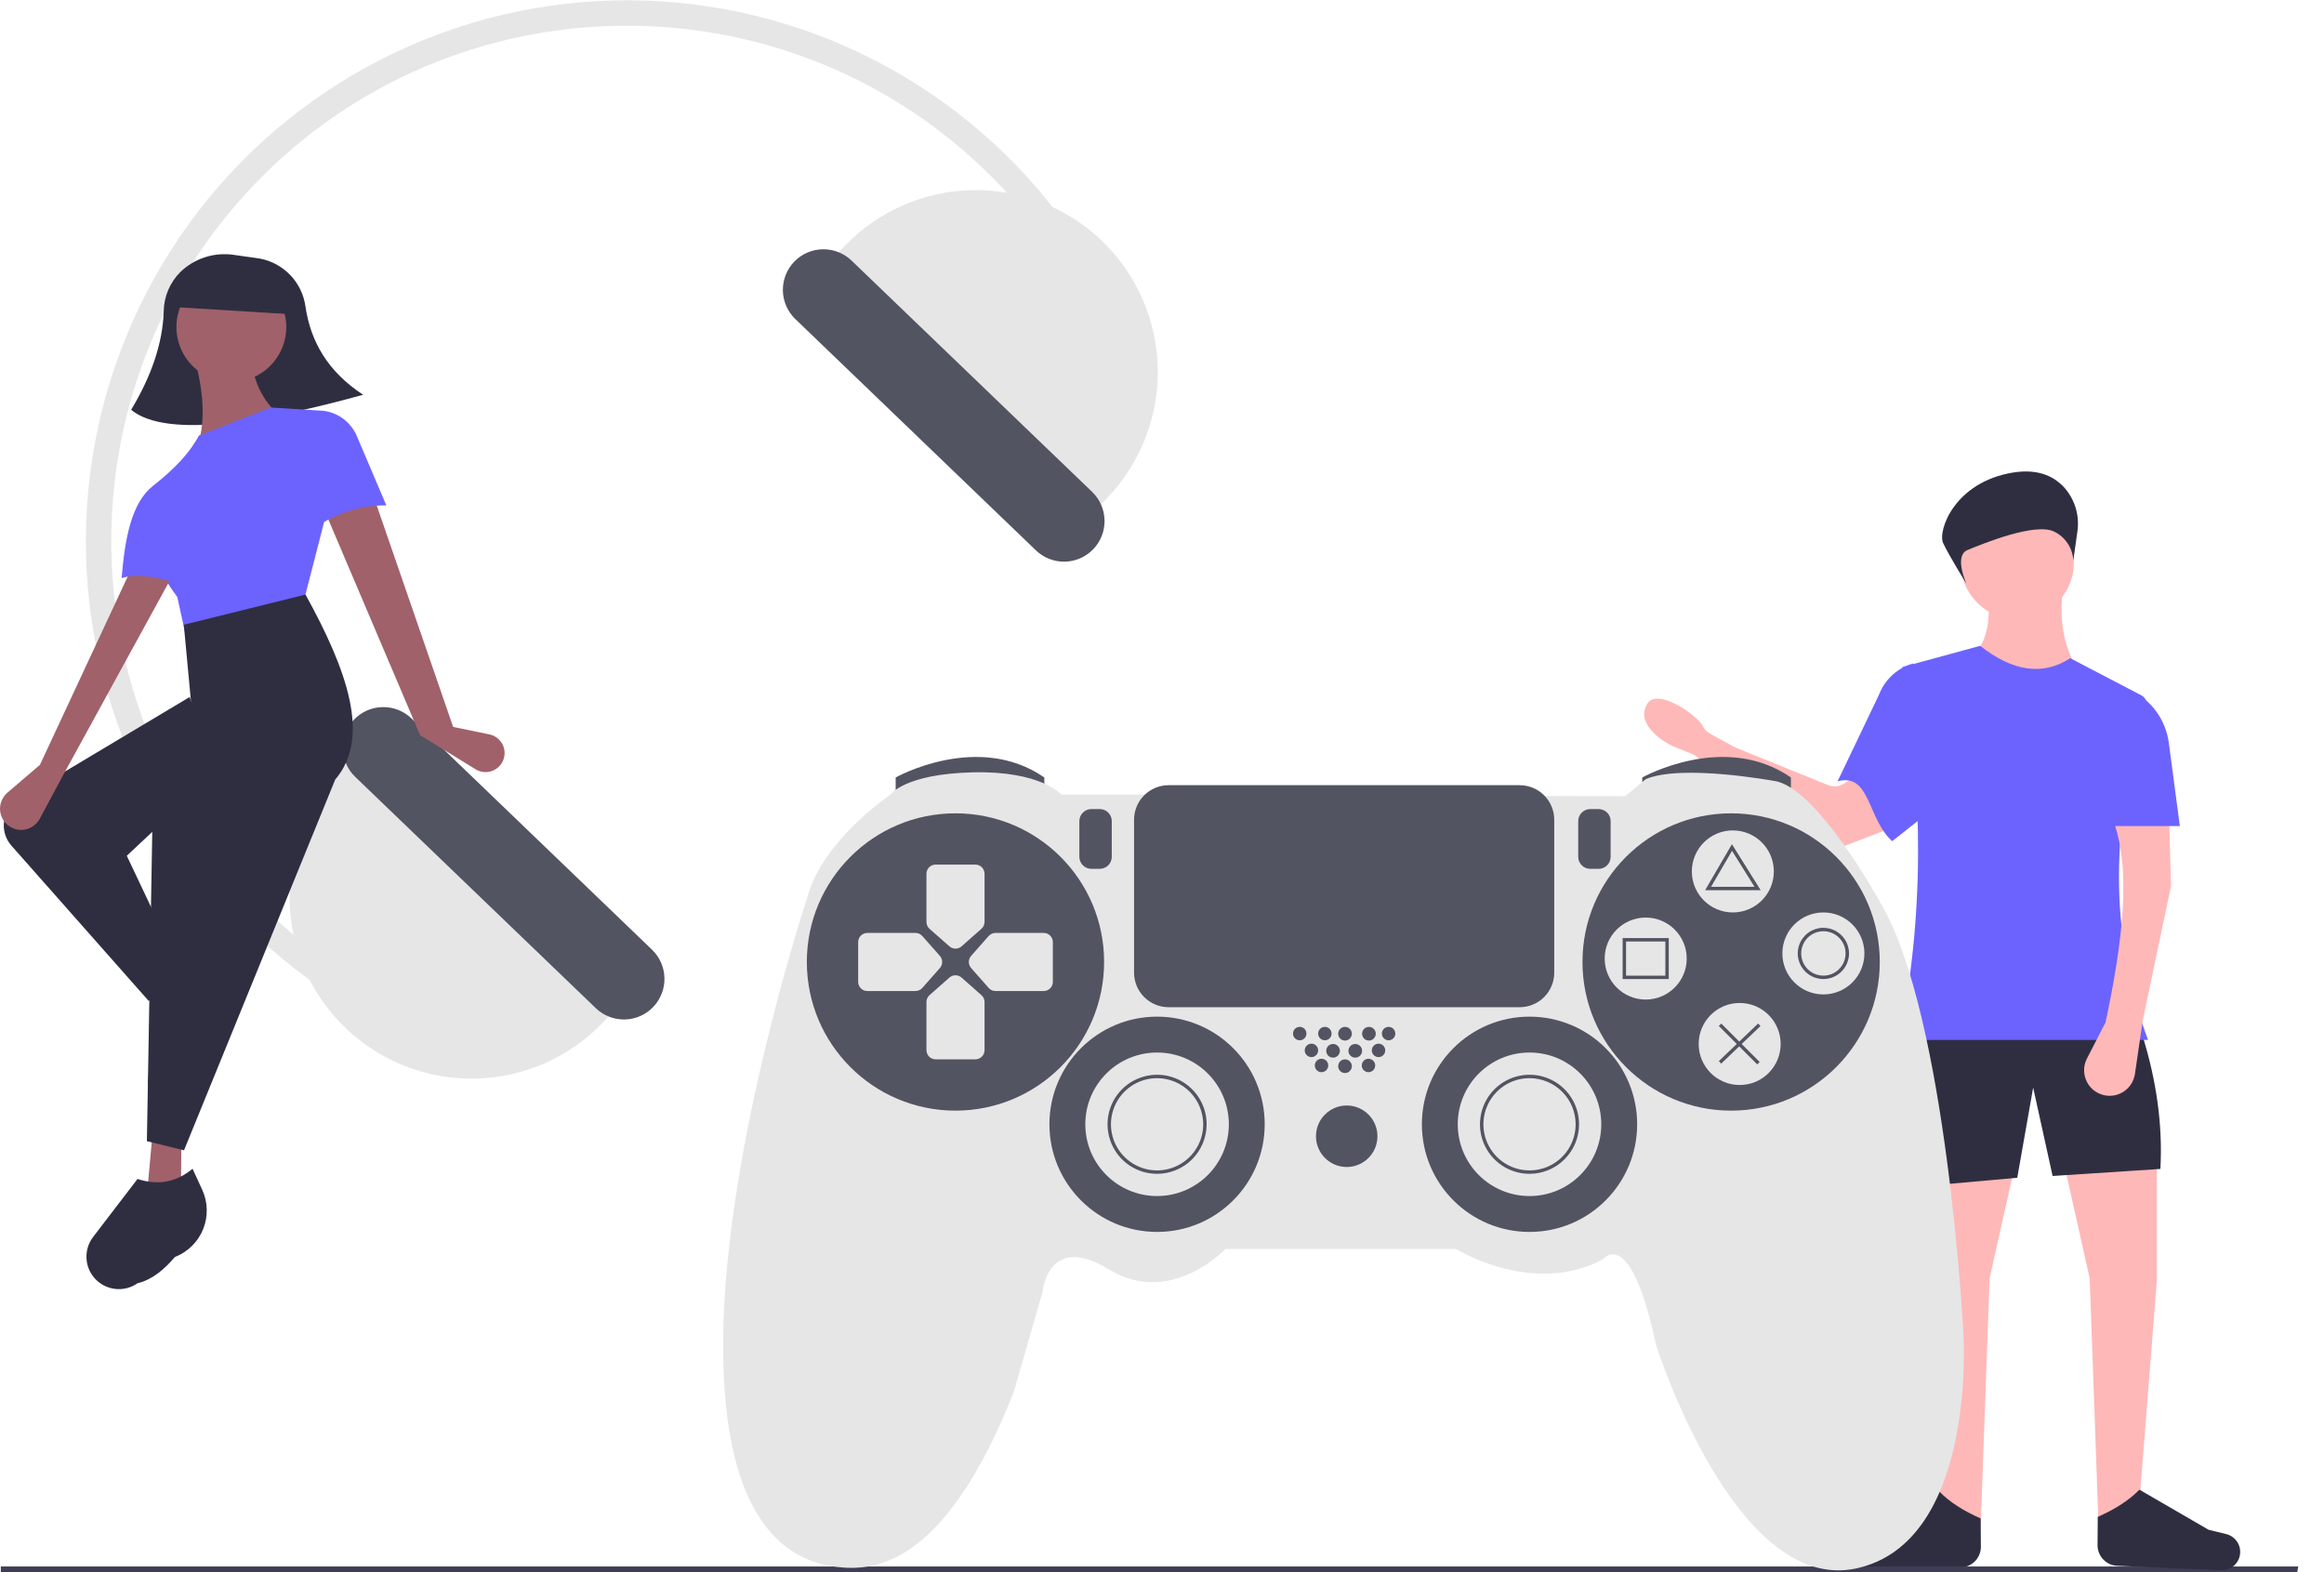 <svg width="68" height="46" viewBox="0 0 68 46" fill="none" xmlns="http://www.w3.org/2000/svg">
<g clip-path="url(#clip0_1275_10138)">
<path d="M57.732 19.207C58.659 20.179 59.693 20.334 60.834 19.672C60.356 18.905 60.242 18.07 60.369 17.19H58.146C58.244 17.963 58.218 18.683 57.732 19.207Z" fill="#FFB8B8"/>
<path d="M61.403 44.646L62.593 44.026L63.11 37.459V33.995L60.369 33.943L61.145 37.407L61.403 44.646Z" fill="#FFB8B8"/>
<path d="M57.956 44.646L56.767 44.026L56.25 37.459V33.995L58.99 33.943L58.215 37.407L57.956 44.646Z" fill="#FFB8B8"/>
<path d="M56.129 34.719L59.025 34.46L59.49 31.823L60.059 34.408L63.213 34.202C63.282 32.945 63.107 31.652 62.696 30.324L55.767 30.169L56.129 34.719Z" fill="#2F2E41"/>
<path d="M53.12 24.815L49.637 22.133C49.6 22.105 49.561 22.082 49.519 22.065L49.012 21.859C48.606 21.694 47.831 21.144 48.209 20.577C48.513 20.12 49.679 20.939 49.822 21.242C49.868 21.337 49.942 21.416 50.035 21.466L50.743 21.854C50.76 21.864 50.778 21.872 50.796 21.88L53.491 22.972C53.565 23.002 53.646 23.014 53.727 23.007C53.807 23 53.884 22.973 53.952 22.93L54.441 22.62C54.51 22.576 54.59 22.55 54.672 22.543C54.754 22.537 54.836 22.55 54.912 22.583C54.987 22.615 55.054 22.665 55.106 22.729C55.158 22.793 55.193 22.869 55.209 22.95L55.37 23.765C55.394 23.882 55.375 24.004 55.317 24.108C55.259 24.213 55.166 24.294 55.054 24.337L53.609 24.887C53.528 24.918 53.441 24.928 53.355 24.915C53.269 24.902 53.188 24.868 53.12 24.815Z" fill="#FFB8B8"/>
<path d="M53.767 22.861C54.731 22.602 54.63 23.95 55.365 24.612L56.812 23.47L55.974 19.414C55.749 19.478 55.542 19.593 55.37 19.751C55.198 19.909 55.064 20.105 54.981 20.323L53.767 22.861Z" fill="#6C63FF"/>
<path d="M55.56 30.427H62.851C61.671 27.247 61.786 23.977 62.791 20.645C62.807 20.589 62.804 20.53 62.782 20.477C62.76 20.423 62.72 20.379 62.668 20.352L60.576 19.258C59.754 19.793 58.871 19.629 57.939 18.896L55.664 19.517C56.283 23.237 56.301 26.88 55.56 30.427Z" fill="#6C63FF"/>
<path d="M57.383 45.861L54.345 45.989C54.213 45.995 54.083 45.952 53.981 45.867C53.879 45.783 53.812 45.664 53.792 45.533C53.772 45.401 53.803 45.266 53.877 45.155C53.952 45.044 54.065 44.965 54.195 44.933L54.71 44.806L56.736 43.632C57.036 43.943 57.449 44.206 57.954 44.429L57.96 45.255C57.961 45.411 57.902 45.561 57.794 45.674C57.687 45.787 57.539 45.854 57.383 45.861Z" fill="#2F2E41"/>
<path d="M67.217 46H0.024V45.834H67.247L67.217 46Z" fill="#3F3D56"/>
<path d="M61.951 45.814L64.989 45.943C65.121 45.949 65.251 45.905 65.353 45.821C65.455 45.737 65.522 45.617 65.542 45.486C65.562 45.354 65.531 45.219 65.457 45.108C65.382 44.997 65.269 44.918 65.139 44.886L64.624 44.76L62.599 43.586C62.298 43.897 61.885 44.159 61.38 44.383L61.374 45.209C61.373 45.364 61.432 45.515 61.54 45.628C61.648 45.741 61.795 45.808 61.951 45.814Z" fill="#2F2E41"/>
<path d="M59.025 18.121C59.938 18.121 60.679 17.38 60.679 16.466C60.679 15.552 59.938 14.812 59.025 14.812C58.111 14.812 57.37 15.552 57.37 16.466C57.37 17.38 58.111 18.121 59.025 18.121Z" fill="#FFB8B8"/>
<path d="M61.61 29.91L61.063 30.973C61.015 31.067 60.987 31.17 60.982 31.275C60.976 31.38 60.993 31.486 61.031 31.584C61.069 31.682 61.127 31.772 61.202 31.846C61.277 31.92 61.367 31.978 61.466 32.015C61.57 32.054 61.682 32.069 61.793 32.059C61.904 32.05 62.012 32.015 62.108 31.958C62.204 31.902 62.286 31.824 62.349 31.731C62.411 31.639 62.452 31.533 62.468 31.423L62.696 29.858L63.523 25.929L63.471 23.964H61.817C62.381 25.425 62.101 27.581 61.61 29.91Z" fill="#FFB8B8"/>
<path d="M61.558 24.17H63.782L63.459 21.732C63.415 21.401 63.289 21.087 63.093 20.817C62.896 20.548 62.635 20.332 62.334 20.189L61.558 24.17Z" fill="#6C63FF"/>
<path d="M60.784 15.555C60.817 15.334 60.803 15.108 60.743 14.893C60.683 14.678 60.579 14.478 60.436 14.306C60.154 13.972 59.681 13.698 58.896 13.827C57.183 14.108 56.689 15.534 56.857 15.893C57.025 16.252 57.539 17.083 57.539 17.083C57.539 17.083 57.161 16.26 57.571 16.092C57.981 15.925 59.566 15.265 60.12 15.562C60.276 15.641 60.409 15.76 60.505 15.907C60.601 16.053 60.656 16.223 60.665 16.398L60.784 15.555Z" fill="#2F2E41"/>
<path d="M32.464 8.669L31.799 9.006C31.033 7.497 30.018 6.129 28.796 4.957C22.798 -0.809 13.227 -0.62 7.461 5.378C1.695 11.376 1.883 20.946 7.881 26.713C9.023 27.812 10.331 28.725 11.757 29.417L11.431 30.089C9.171 28.991 7.205 27.372 5.694 25.364C4.184 23.356 3.173 21.018 2.744 18.542C2.316 16.067 2.483 13.525 3.232 11.126C3.98 8.728 5.289 6.542 7.049 4.749C8.81 2.957 10.971 1.609 13.355 0.816C15.74 0.024 18.278 -0.189 20.762 0.194C23.245 0.577 25.601 1.545 27.636 3.019C29.671 4.492 31.326 6.429 32.464 8.669Z" fill="#E6E6E6"/>
<path d="M9.958 22.547C8.979 23.565 8.445 24.93 8.473 26.341C8.501 27.753 9.088 29.096 10.106 30.074C11.124 31.053 12.489 31.587 13.9 31.559C15.312 31.531 16.655 30.944 17.633 29.926L18.55 28.973L10.874 21.594L9.958 22.547Z" fill="#E6E6E6"/>
<path d="M10.36 21.052C10.142 21.279 10.023 21.584 10.03 21.898C10.036 22.213 10.166 22.512 10.393 22.73L17.433 29.498C17.66 29.716 17.964 29.835 18.279 29.829C18.593 29.823 18.893 29.692 19.111 29.465C19.329 29.238 19.448 28.934 19.442 28.619C19.436 28.305 19.305 28.005 19.078 27.787L12.038 21.019C11.811 20.801 11.507 20.683 11.192 20.689C10.878 20.695 10.578 20.826 10.36 21.052Z" fill="#535461"/>
<path d="M31.474 15.528L32.391 14.575C33.369 13.557 33.904 12.192 33.876 10.781C33.848 9.369 33.261 8.026 32.243 7.048C31.739 6.563 31.144 6.183 30.493 5.928C29.842 5.673 29.147 5.549 28.448 5.563C27.037 5.591 25.694 6.178 24.715 7.196L23.799 8.149L31.474 15.528Z" fill="#E6E6E6"/>
<path d="M23.238 7.657C23.02 7.884 22.901 8.188 22.907 8.503C22.913 8.818 23.044 9.117 23.271 9.335L30.311 16.103C30.538 16.321 30.842 16.44 31.156 16.434C31.471 16.427 31.77 16.296 31.988 16.07C32.206 15.843 32.325 15.539 32.319 15.224C32.313 14.909 32.182 14.61 31.956 14.392L24.916 7.624C24.689 7.406 24.384 7.287 24.07 7.294C23.755 7.3 23.456 7.431 23.238 7.657Z" fill="#535461"/>
<path d="M26.207 23.298V22.748C26.207 22.748 28.607 21.398 30.557 22.748V23.248L26.207 23.298Z" fill="#535461"/>
<path d="M48.053 23.298V22.748C48.053 22.748 50.453 21.398 52.402 22.748V23.248L48.053 23.298Z" fill="#535461"/>
<path d="M33.406 23.248H31.056C31.056 23.248 30.457 22.548 28.457 22.598C26.457 22.648 26.058 23.248 26.058 23.248C26.058 23.248 24.083 24.572 23.633 26.222C23.633 26.222 21.209 33.495 21.159 39.194C21.109 44.893 23.308 45.693 24.458 45.843C25.608 45.993 27.657 45.793 29.657 40.744L30.507 37.795C30.507 37.795 30.657 36.045 32.456 37.145C34.256 38.245 35.855 36.545 35.855 36.545H42.604C42.604 36.545 44.854 37.945 46.903 36.845C46.903 36.845 47.703 35.795 48.453 39.344C48.453 39.344 50.752 46.643 54.302 45.893C57.851 45.143 57.451 39.044 57.451 39.044C57.451 39.044 56.976 29.721 55.027 26.422C55.027 26.422 53.152 22.998 51.902 22.848C51.902 22.848 49.203 22.348 48.153 22.798L47.553 23.298L33.406 23.248Z" fill="#E6E6E6"/>
<path d="M27.957 32.496C30.359 32.496 32.306 30.548 32.306 28.146C32.306 25.744 30.359 23.797 27.957 23.797C25.555 23.797 23.608 25.744 23.608 28.146C23.608 30.548 25.555 32.496 27.957 32.496Z" fill="#535461"/>
<path d="M50.653 32.496C53.054 32.496 55.002 30.548 55.002 28.146C55.002 25.744 53.054 23.797 50.653 23.797C48.251 23.797 46.303 25.744 46.303 28.146C46.303 30.548 48.251 32.496 50.653 32.496Z" fill="#535461"/>
<path d="M28.715 27.177L28.135 27.689C28.086 27.733 28.023 27.756 27.957 27.756C27.892 27.756 27.829 27.733 27.779 27.689L27.199 27.177C27.17 27.151 27.147 27.121 27.132 27.086C27.116 27.052 27.108 27.014 27.108 26.977V25.565C27.108 25.494 27.136 25.426 27.187 25.375C27.237 25.325 27.305 25.297 27.377 25.297H28.539C28.61 25.297 28.678 25.325 28.729 25.375C28.779 25.425 28.808 25.494 28.808 25.565V26.976C28.808 27.014 28.799 27.051 28.783 27.086C28.767 27.121 28.744 27.151 28.715 27.177Z" fill="#E6E6E6"/>
<path d="M28.715 29.116L28.135 28.603C28.086 28.56 28.023 28.536 27.957 28.536C27.892 28.536 27.829 28.56 27.779 28.603L27.199 29.116C27.17 29.141 27.147 29.172 27.132 29.206C27.116 29.241 27.108 29.278 27.108 29.316V30.726C27.108 30.797 27.136 30.865 27.186 30.916C27.236 30.966 27.304 30.995 27.376 30.995H28.539C28.61 30.995 28.678 30.967 28.729 30.916C28.779 30.866 28.808 30.798 28.808 30.727V29.317C28.808 29.278 28.799 29.241 28.783 29.206C28.767 29.171 28.744 29.141 28.715 29.116Z" fill="#E6E6E6"/>
<path d="M26.988 28.905L27.501 28.324C27.544 28.275 27.568 28.212 27.568 28.146C27.568 28.081 27.544 28.018 27.501 27.969L26.988 27.388C26.963 27.36 26.932 27.337 26.898 27.321C26.863 27.305 26.826 27.297 26.788 27.297H25.378C25.307 27.297 25.238 27.325 25.188 27.376C25.138 27.426 25.11 27.495 25.11 27.566V28.728C25.11 28.799 25.138 28.868 25.188 28.918C25.238 28.968 25.306 28.997 25.378 28.997H26.788C26.826 28.997 26.863 28.988 26.898 28.972C26.932 28.956 26.963 28.934 26.988 28.905Z" fill="#E6E6E6"/>
<path d="M28.927 28.905L28.415 28.324C28.372 28.275 28.348 28.211 28.348 28.146C28.348 28.081 28.372 28.017 28.415 27.968L28.928 27.387C28.953 27.359 28.984 27.336 29.018 27.32C29.053 27.305 29.09 27.297 29.128 27.296H30.538C30.609 27.296 30.677 27.324 30.728 27.375C30.778 27.425 30.806 27.493 30.806 27.564V28.728C30.807 28.799 30.779 28.867 30.728 28.918C30.678 28.968 30.61 28.996 30.539 28.997H29.128C29.09 28.997 29.052 28.988 29.018 28.973C28.983 28.957 28.952 28.934 28.927 28.905Z" fill="#E6E6E6"/>
<path d="M33.856 36.045C35.595 36.045 37.005 34.635 37.005 32.895C37.005 31.156 35.595 29.746 33.856 29.746C32.117 29.746 30.706 31.156 30.706 32.895C30.706 34.635 32.117 36.045 33.856 36.045Z" fill="#535461"/>
<path d="M44.754 36.045C46.493 36.045 47.903 34.635 47.903 32.895C47.903 31.156 46.493 29.746 44.754 29.746C43.014 29.746 41.604 31.156 41.604 32.895C41.604 34.635 43.014 36.045 44.754 36.045Z" fill="#535461"/>
<path d="M33.856 34.995C35.016 34.995 35.956 34.055 35.956 32.895C35.956 31.736 35.016 30.796 33.856 30.796C32.696 30.796 31.756 31.736 31.756 32.895C31.756 34.055 32.696 34.995 33.856 34.995Z" fill="#E6E6E6"/>
<path d="M33.856 34.345C33.569 34.345 33.289 34.26 33.05 34.101C32.812 33.942 32.626 33.715 32.517 33.45C32.407 33.185 32.378 32.894 32.434 32.613C32.49 32.331 32.628 32.073 32.831 31.87C33.034 31.668 33.292 31.53 33.573 31.474C33.854 31.418 34.146 31.446 34.411 31.556C34.676 31.666 34.902 31.852 35.061 32.09C35.221 32.328 35.306 32.609 35.306 32.895C35.305 33.28 35.152 33.648 34.881 33.92C34.609 34.192 34.24 34.345 33.856 34.345ZM33.856 31.546C33.589 31.546 33.328 31.625 33.106 31.773C32.884 31.922 32.711 32.132 32.609 32.379C32.507 32.626 32.48 32.897 32.532 33.159C32.584 33.421 32.713 33.661 32.902 33.85C33.09 34.039 33.331 34.167 33.593 34.219C33.855 34.271 34.126 34.245 34.373 34.142C34.619 34.04 34.83 33.867 34.978 33.645C35.127 33.423 35.206 33.163 35.206 32.895C35.205 32.538 35.063 32.195 34.81 31.942C34.557 31.689 34.214 31.546 33.856 31.546Z" fill="#535461"/>
<path d="M44.754 34.995C45.913 34.995 46.853 34.055 46.853 32.895C46.853 31.736 45.913 30.796 44.754 30.796C43.594 30.796 42.654 31.736 42.654 32.895C42.654 34.055 43.594 34.995 44.754 34.995Z" fill="#E6E6E6"/>
<path d="M44.754 34.345C44.467 34.345 44.187 34.26 43.948 34.101C43.71 33.942 43.524 33.715 43.414 33.45C43.305 33.185 43.276 32.894 43.332 32.613C43.388 32.331 43.526 32.073 43.729 31.87C43.931 31.668 44.19 31.53 44.471 31.474C44.752 31.418 45.044 31.446 45.308 31.556C45.573 31.666 45.8 31.852 45.959 32.09C46.118 32.328 46.203 32.609 46.203 32.895C46.203 33.28 46.05 33.648 45.778 33.92C45.507 34.192 45.138 34.345 44.754 34.345ZM44.754 31.546C44.487 31.546 44.226 31.625 44.004 31.773C43.782 31.922 43.609 32.132 43.507 32.379C43.404 32.626 43.378 32.897 43.43 33.159C43.482 33.421 43.611 33.661 43.799 33.85C43.988 34.039 44.228 34.167 44.49 34.219C44.752 34.271 45.023 34.245 45.27 34.142C45.517 34.04 45.728 33.867 45.876 33.645C46.024 33.423 46.103 33.163 46.103 32.895C46.103 32.538 45.961 32.195 45.708 31.942C45.455 31.689 45.111 31.546 44.754 31.546Z" fill="#535461"/>
<path d="M39.405 34.145C39.902 34.145 40.304 33.742 40.304 33.245C40.304 32.749 39.902 32.346 39.405 32.346C38.908 32.346 38.505 32.749 38.505 33.245C38.505 33.742 38.908 34.145 39.405 34.145Z" fill="#535461"/>
<path d="M38.03 30.438C38.138 30.438 38.226 30.35 38.226 30.242C38.226 30.133 38.138 30.045 38.03 30.045C37.921 30.045 37.833 30.133 37.833 30.242C37.833 30.35 37.921 30.438 38.03 30.438Z" fill="#535461"/>
<path d="M38.765 30.438C38.874 30.438 38.962 30.35 38.962 30.242C38.962 30.133 38.874 30.045 38.765 30.045C38.657 30.045 38.569 30.133 38.569 30.242C38.569 30.35 38.657 30.438 38.765 30.438Z" fill="#535461"/>
<path d="M38.667 31.371C38.776 31.371 38.864 31.283 38.864 31.174C38.864 31.066 38.776 30.978 38.667 30.978C38.559 30.978 38.471 31.066 38.471 31.174C38.471 31.283 38.559 31.371 38.667 31.371Z" fill="#535461"/>
<path d="M39.355 31.396C39.465 31.396 39.555 31.306 39.555 31.196C39.555 31.086 39.465 30.996 39.355 30.996C39.244 30.996 39.155 31.086 39.155 31.196C39.155 31.306 39.244 31.396 39.355 31.396Z" fill="#535461"/>
<path d="M40.041 31.371C40.15 31.371 40.238 31.283 40.238 31.174C40.238 31.066 40.15 30.978 40.041 30.978C39.933 30.978 39.845 31.066 39.845 31.174C39.845 31.283 39.933 31.371 40.041 31.371Z" fill="#535461"/>
<path d="M38.373 30.93C38.481 30.93 38.569 30.842 38.569 30.733C38.569 30.625 38.481 30.537 38.373 30.537C38.264 30.537 38.176 30.625 38.176 30.733C38.176 30.842 38.264 30.93 38.373 30.93Z" fill="#535461"/>
<path d="M39.005 30.946C39.115 30.946 39.205 30.856 39.205 30.746C39.205 30.635 39.115 30.546 39.005 30.546C38.894 30.546 38.805 30.635 38.805 30.746C38.805 30.856 38.894 30.946 39.005 30.946Z" fill="#535461"/>
<path d="M39.655 30.946C39.765 30.946 39.855 30.856 39.855 30.746C39.855 30.635 39.765 30.546 39.655 30.546C39.544 30.546 39.455 30.635 39.455 30.746C39.455 30.856 39.544 30.946 39.655 30.946Z" fill="#535461"/>
<path d="M40.336 30.93C40.444 30.93 40.532 30.842 40.532 30.733C40.532 30.625 40.444 30.537 40.336 30.537C40.227 30.537 40.139 30.625 40.139 30.733C40.139 30.842 40.227 30.93 40.336 30.93Z" fill="#535461"/>
<path d="M39.355 30.446C39.465 30.446 39.555 30.356 39.555 30.246C39.555 30.135 39.465 30.046 39.355 30.046C39.244 30.046 39.155 30.135 39.155 30.246C39.155 30.356 39.244 30.446 39.355 30.446Z" fill="#535461"/>
<path d="M40.055 30.446C40.165 30.446 40.255 30.356 40.255 30.246C40.255 30.135 40.165 30.046 40.055 30.046C39.944 30.046 39.855 30.135 39.855 30.246C39.855 30.356 39.944 30.446 40.055 30.446Z" fill="#535461"/>
<path d="M40.63 30.438C40.739 30.438 40.827 30.35 40.827 30.242C40.827 30.133 40.739 30.045 40.63 30.045C40.522 30.045 40.434 30.133 40.434 30.242C40.434 30.35 40.522 30.438 40.63 30.438Z" fill="#535461"/>
<path d="M31.931 23.673C31.839 23.673 31.75 23.71 31.685 23.776C31.619 23.841 31.583 23.93 31.582 24.022V25.072C31.583 25.164 31.619 25.253 31.685 25.318C31.75 25.384 31.839 25.421 31.931 25.421H32.181C32.274 25.421 32.362 25.384 32.428 25.318C32.493 25.253 32.53 25.164 32.53 25.072V24.022C32.53 23.93 32.493 23.841 32.428 23.776C32.362 23.71 32.274 23.673 32.181 23.673H31.931Z" fill="#535461"/>
<path d="M46.528 23.673C46.436 23.673 46.347 23.71 46.282 23.776C46.216 23.841 46.179 23.93 46.179 24.022V25.072C46.179 25.164 46.216 25.253 46.282 25.318C46.347 25.384 46.436 25.421 46.528 25.421H46.778C46.871 25.421 46.959 25.384 47.025 25.318C47.09 25.253 47.127 25.164 47.127 25.072V24.022C47.127 23.93 47.09 23.841 47.025 23.776C46.959 23.71 46.871 23.673 46.778 23.673H46.528Z" fill="#535461"/>
<path d="M50.702 26.697C51.365 26.697 51.902 26.16 51.902 25.497C51.902 24.834 51.365 24.297 50.702 24.297C50.04 24.297 49.503 24.834 49.503 25.497C49.503 26.16 50.04 26.697 50.702 26.697Z" fill="#E6E6E6"/>
<path d="M48.153 29.246C48.816 29.246 49.353 28.709 49.353 28.046C49.353 27.384 48.816 26.847 48.153 26.847C47.49 26.847 46.953 27.384 46.953 28.046C46.953 28.709 47.49 29.246 48.153 29.246Z" fill="#E6E6E6"/>
<path d="M53.352 29.096C54.014 29.096 54.552 28.559 54.552 27.896C54.552 27.234 54.014 26.697 53.352 26.697C52.689 26.697 52.152 27.234 52.152 27.896C52.152 28.559 52.689 29.096 53.352 29.096Z" fill="#E6E6E6"/>
<path d="M50.902 31.746C51.565 31.746 52.102 31.209 52.102 30.546C52.102 29.883 51.565 29.346 50.902 29.346C50.24 29.346 49.703 29.883 49.703 30.546C49.703 31.209 50.24 31.746 50.902 31.746Z" fill="#E6E6E6"/>
<path d="M34.193 22.974C33.925 22.974 33.668 23.081 33.479 23.27C33.289 23.46 33.182 23.717 33.182 23.985V28.459C33.182 28.727 33.289 28.984 33.479 29.174C33.668 29.363 33.925 29.47 34.193 29.47H44.466C44.734 29.47 44.991 29.363 45.181 29.174C45.37 28.984 45.477 28.727 45.477 28.459V23.985C45.477 23.717 45.37 23.46 45.181 23.27C44.991 23.081 44.734 22.974 44.466 22.974H34.193Z" fill="#535461"/>
<path d="M51.518 26.047H49.891L50.676 24.701L51.518 26.047ZM50.065 25.947H51.337L50.679 24.894L50.065 25.947Z" fill="#535461"/>
<path d="M48.828 28.646H47.478V27.447H48.828V28.646ZM47.578 28.547H48.728V27.547H47.578V28.547Z" fill="#535461"/>
<path d="M53.352 28.646C53.204 28.646 53.059 28.602 52.935 28.52C52.812 28.437 52.716 28.32 52.659 28.183C52.602 28.046 52.587 27.895 52.617 27.75C52.645 27.605 52.717 27.471 52.822 27.366C52.926 27.261 53.06 27.19 53.206 27.161C53.351 27.132 53.502 27.147 53.639 27.204C53.776 27.26 53.893 27.356 53.975 27.48C54.058 27.603 54.102 27.748 54.102 27.896C54.102 28.095 54.022 28.286 53.882 28.426C53.741 28.567 53.551 28.646 53.352 28.646ZM53.352 27.247C53.223 27.247 53.098 27.285 52.991 27.356C52.884 27.427 52.801 27.529 52.752 27.648C52.702 27.766 52.689 27.897 52.715 28.023C52.74 28.149 52.801 28.265 52.892 28.356C52.983 28.447 53.099 28.509 53.225 28.534C53.351 28.559 53.482 28.546 53.601 28.497C53.719 28.448 53.821 28.364 53.892 28.257C53.964 28.151 54.002 28.025 54.002 27.896C54.002 27.724 53.933 27.559 53.811 27.437C53.689 27.315 53.524 27.247 53.352 27.247Z" fill="#535461"/>
<path d="M50.363 29.948L50.292 30.019L51.417 31.144L51.488 31.073L50.363 29.948Z" fill="#535461"/>
<path d="M51.443 29.947L50.293 31.047L50.362 31.12L51.512 30.02L51.443 29.947Z" fill="#535461"/>
<path d="M10.626 11.551C7.897 12.303 4.908 12.87 3.837 11.991C4.423 11.015 4.761 10.053 4.79 9.108C4.797 8.676 4.972 8.263 5.278 7.958C5.481 7.762 5.726 7.615 5.994 7.528C6.262 7.441 6.546 7.416 6.826 7.455L7.534 7.555C7.558 7.558 7.582 7.562 7.605 7.566C7.945 7.63 8.256 7.8 8.495 8.05C8.734 8.3 8.889 8.619 8.937 8.962C9.086 9.986 9.588 10.873 10.626 11.551Z" fill="#2F2E41"/>
<path d="M13.259 21.269L14.32 21.488C14.401 21.504 14.477 21.539 14.543 21.589C14.609 21.639 14.664 21.703 14.702 21.776C14.74 21.849 14.761 21.93 14.764 22.013C14.767 22.096 14.752 22.178 14.719 22.254C14.688 22.327 14.64 22.393 14.581 22.447C14.522 22.5 14.452 22.541 14.375 22.565C14.299 22.589 14.219 22.596 14.139 22.587C14.06 22.577 13.983 22.55 13.915 22.508L12.292 21.51L9.535 15.029L10.963 14.616L13.259 21.269Z" fill="#A0616A"/>
<path d="M5.7 29.773L4.896 30.006L4.288 28.75L4.907 28.428L5.7 29.773Z" fill="#A0616A"/>
<path d="M5.292 35.154L4.306 34.893L4.46 33.2L5.309 33.252L5.292 35.154Z" fill="#A0616A"/>
<path d="M5.395 28.599L4.35 29.286L0.335 24.744C0.248 24.645 0.183 24.529 0.146 24.402C0.109 24.276 0.101 24.143 0.121 24.014C0.141 23.884 0.19 23.76 0.263 23.651C0.337 23.542 0.433 23.45 0.546 23.383L5.549 20.394L6.315 22.595L3.71 25.039L5.395 28.599Z" fill="#2F2E41"/>
<path d="M6.274 30.977C6.271 30.98 6.269 30.983 6.266 30.987C6.199 31.377 6.082 31.734 5.82 31.992C5.743 32.167 5.603 32.307 5.429 32.386C5.254 32.465 5.057 32.476 4.874 32.419C4.702 32.365 4.554 32.252 4.456 32.101C4.357 31.95 4.314 31.769 4.334 31.59L4.53 29.846C4.998 29.738 5.354 29.472 5.535 28.954L5.99 29.264C6.125 29.355 6.239 29.472 6.327 29.609C6.415 29.746 6.474 29.899 6.5 30.059C6.527 30.219 6.52 30.383 6.481 30.541C6.443 30.699 6.372 30.847 6.274 30.977Z" fill="#2F2E41"/>
<path d="M6.769 11.177C7.656 11.177 8.376 10.458 8.376 9.57C8.376 8.683 7.656 7.963 6.769 7.963C5.881 7.963 5.162 8.683 5.162 9.57C5.162 10.458 5.881 11.177 6.769 11.177Z" fill="#A0616A"/>
<path d="M8.16 12.139L5.627 14.237L5.43 13.373L5.872 12.699C5.995 12.038 5.915 11.309 5.705 10.535L7.357 10.537C7.429 11.162 7.672 11.707 8.16 12.139Z" fill="#A0616A"/>
<path d="M8.874 17.643L5.454 18.685L5.188 17.468C4.547 16.608 4.268 15.822 4.687 15.181L4.476 14.217C5.082 13.74 5.558 13.252 5.819 12.747L7.923 11.924L9.47 12.02L9.927 13.55L8.874 17.643Z" fill="#6C63FF"/>
<path d="M11.304 14.787C10.575 14.779 9.861 14.998 9.261 15.413L9.47 12.02C9.682 12.048 9.883 12.131 10.053 12.26C10.223 12.39 10.357 12.561 10.441 12.758L11.304 14.787Z" fill="#6C63FF"/>
<path d="M5.384 33.657L4.298 33.39L4.458 24.166L5.916 22.57L5.59 20.546L5.378 18.279L8.939 17.396C10.143 19.582 10.87 21.569 9.808 22.81L5.384 33.657Z" fill="#2F2E41"/>
<path d="M5.135 36.772C5.13 36.773 5.125 36.775 5.12 36.777C4.805 37.143 4.458 37.442 4.023 37.547C3.832 37.681 3.598 37.74 3.367 37.712C3.135 37.685 2.921 37.573 2.767 37.398C2.621 37.233 2.537 37.023 2.53 36.803C2.522 36.583 2.591 36.368 2.724 36.193L4.024 34.495C4.58 34.676 5.12 34.623 5.634 34.196L5.914 34.805C5.998 34.985 6.044 35.179 6.049 35.377C6.055 35.575 6.02 35.772 5.947 35.956C5.874 36.14 5.765 36.307 5.625 36.447C5.485 36.588 5.318 36.698 5.135 36.772Z" fill="#2F2E41"/>
<path d="M1.169 22.378L0.216 23.194C0.137 23.262 0.077 23.348 0.04 23.446C0.003 23.543 -0.008 23.648 0.006 23.751C0.021 23.854 0.062 23.952 0.124 24.035C0.187 24.119 0.269 24.185 0.364 24.227C0.507 24.292 0.669 24.3 0.817 24.249C0.966 24.199 1.089 24.094 1.163 23.956L1.852 22.671L5.012 16.904L3.824 16.681L1.169 22.378Z" fill="#A0616A"/>
<path d="M5.203 17.066C4.585 16.88 4.007 16.77 3.559 16.915C3.653 15.752 3.847 14.713 4.476 14.216L5.371 14.322L5.203 17.066Z" fill="#6C63FF"/>
<path d="M8.563 9.198L5.126 8.986L5.168 8.299C6.368 7.49 7.514 7.56 8.605 8.51L8.563 9.198Z" fill="#2F2E41"/>
</g>
<defs>
<clipPath id="clip0_1275_10138">
<rect width="67.247" height="46" fill="white"/>
</clipPath>
</defs>
</svg>
